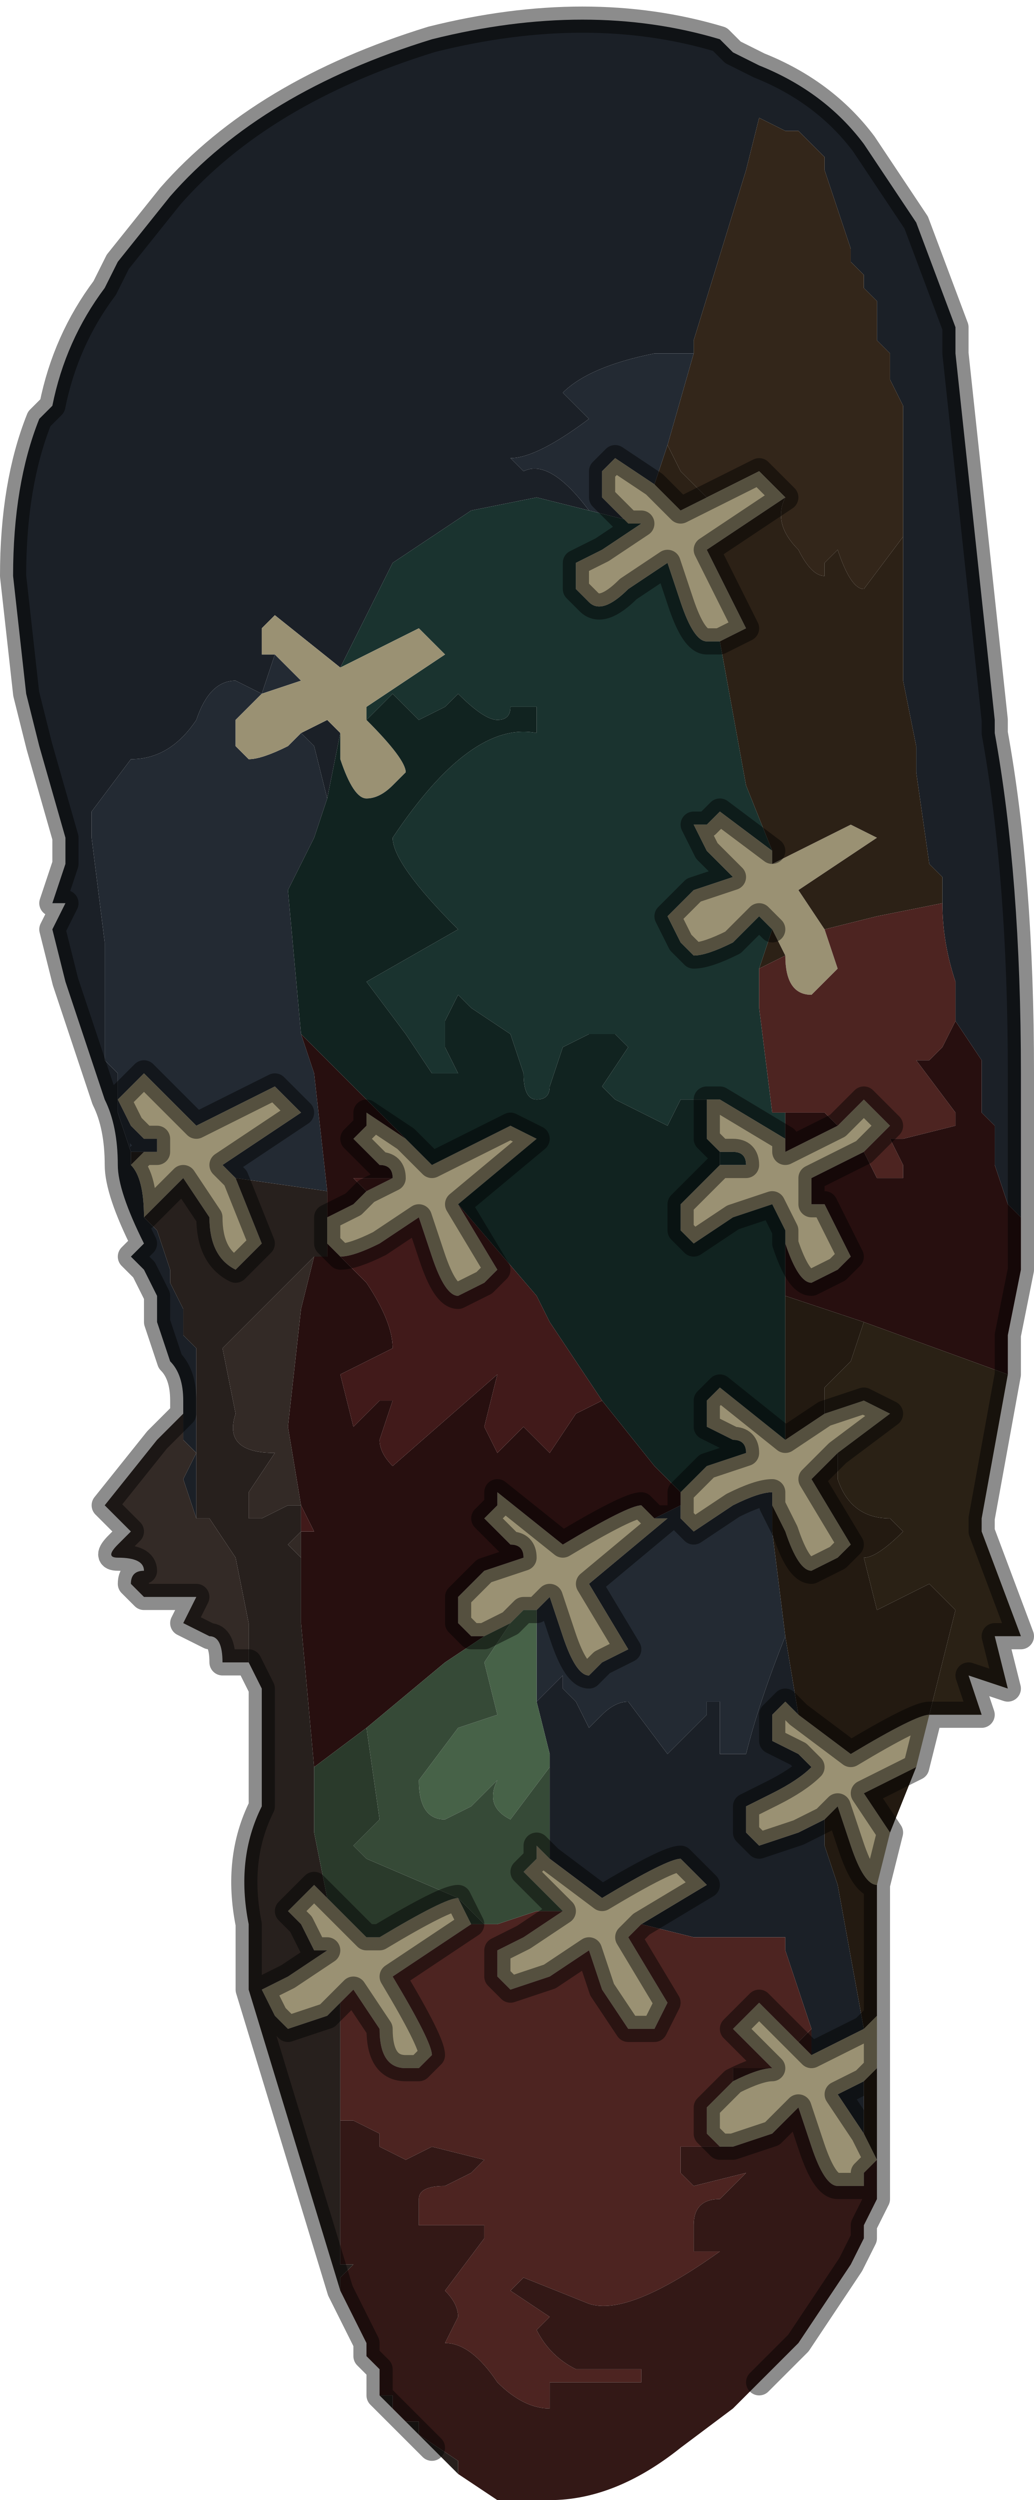 <?xml version="1.0" encoding="UTF-8" standalone="no"?>
<svg xmlns:xlink="http://www.w3.org/1999/xlink" height="9.55px" width="3.95px" xmlns="http://www.w3.org/2000/svg">
  <g transform="matrix(1.0, 0.0, 0.0, 1.0, 1.95, 4.8)">
    <path d="M1.5 -2.75 L1.5 -2.9 1.5 -3.05 1.5 -3.25 1.45 -3.35 1.45 -3.45 1.4 -3.5 1.4 -3.65 1.35 -3.7 1.35 -3.75 1.3 -3.8 1.3 -3.85 1.25 -4.0 1.2 -4.15 1.2 -4.2 1.1 -4.3 1.05 -4.3 1.05 -4.3 0.95 -4.35 0.9 -4.15 0.7 -3.5 0.7 -3.45 0.55 -3.45 Q0.3 -3.4 0.2 -3.3 L0.3 -3.2 Q0.1 -3.05 0.0 -3.05 L0.05 -3.0 Q0.15 -3.05 0.3 -2.85 L0.1 -2.9 -0.15 -2.85 -0.45 -2.65 -0.65 -2.25 -0.65 -2.25 -0.9 -2.45 -0.95 -2.4 -0.95 -2.3 -0.9 -2.3 -0.95 -2.15 -1.05 -2.2 Q-1.15 -2.2 -1.2 -2.05 -1.3 -1.9 -1.45 -1.9 L-1.6 -1.7 -1.6 -1.7 -1.6 -1.6 -1.55 -1.2 -1.55 -1.0 -1.55 -0.75 -1.5 -0.7 -1.5 -0.7 -1.5 -0.55 -1.45 -0.4 -1.45 -0.35 Q-1.4 -0.3 -1.4 -0.15 L-1.4 -0.15 -1.35 -0.1 -1.3 0.05 -1.3 0.1 -1.25 0.2 -1.25 0.3 -1.2 0.35 -1.2 0.4 -1.2 0.55 -1.2 0.85 -1.2 1.0 -1.25 0.85 -1.2 0.75 -1.25 0.7 -1.25 0.6 -1.25 0.55 Q-1.25 0.45 -1.3 0.4 L-1.35 0.25 -1.35 0.15 -1.4 0.05 -1.45 0.0 -1.4 -0.05 Q-1.5 -0.25 -1.5 -0.35 -1.5 -0.5 -1.55 -0.6 L-1.6 -0.75 -1.65 -0.9 -1.7 -1.05 -1.75 -1.25 -1.7 -1.35 -1.75 -1.35 -1.7 -1.5 -1.7 -1.6 -1.8 -1.95 -1.85 -2.15 -1.9 -2.6 Q-1.9 -2.95 -1.8 -3.2 L-1.75 -3.25 -1.75 -3.25 Q-1.7 -3.5 -1.55 -3.7 L-1.5 -3.8 -1.3 -4.05 Q-0.95 -4.45 -0.3 -4.65 0.3 -4.8 0.8 -4.65 L0.85 -4.6 0.95 -4.55 Q1.2 -4.45 1.35 -4.25 L1.55 -3.95 1.7 -3.55 1.7 -3.45 1.85 -2.05 1.85 -2.0 Q1.95 -1.45 1.95 -0.7 L1.95 -0.5 1.95 -0.15 1.95 -0.15 1.9 -0.2 1.85 -0.35 1.85 -0.5 1.8 -0.55 1.8 -0.75 1.7 -0.9 1.7 -1.05 Q1.65 -1.2 1.65 -1.35 L1.65 -1.45 1.6 -1.5 1.55 -1.85 1.55 -1.95 1.5 -2.2 1.5 -2.5 1.5 -2.75 M-0.95 -2.15 L-0.95 -2.15 M1.05 1.45 L1.1 1.75 1.05 1.7 1.0 1.75 1.0 1.85 1.1 1.9 1.15 1.95 Q1.1 2.0 1.0 2.05 0.9 2.1 0.9 2.1 L0.9 2.2 0.95 2.25 1.1 2.2 1.2 2.15 1.2 2.25 1.25 2.4 1.35 2.95 1.15 3.05 1.15 2.95 1.05 2.65 1.05 2.6 0.7 2.6 0.5 2.55 0.75 2.4 0.65 2.3 Q0.6 2.3 0.35 2.45 L0.15 2.3 0.15 1.95 0.15 1.9 0.1 1.7 0.2 1.6 0.2 1.65 0.25 1.7 0.3 1.8 0.35 1.75 Q0.4 1.7 0.45 1.7 L0.6 1.9 0.75 1.75 0.75 1.7 0.8 1.7 0.8 1.85 0.8 1.9 0.9 1.9 Q0.95 1.7 1.05 1.45 M1.35 3.35 L1.25 3.2 1.35 3.15 1.35 3.35 M-0.7 -1.75 L-0.75 -1.95 -0.8 -2.0 -0.7 -2.05 -0.65 -2.0 -0.7 -1.75" fill="#1b2027" fill-rule="evenodd" stroke="none"/>
    <path d="M0.7 -3.45 L0.7 -3.5 0.9 -4.15 0.95 -4.35 1.05 -4.3 1.05 -4.3 1.1 -4.3 1.2 -4.2 1.2 -4.15 1.25 -4.0 1.3 -3.85 1.3 -3.8 1.35 -3.75 1.35 -3.7 1.4 -3.65 1.4 -3.5 1.45 -3.45 1.45 -3.35 1.5 -3.25 1.5 -3.05 1.5 -2.9 1.5 -2.75 1.5 -2.75 1.35 -2.55 Q1.3 -2.55 1.25 -2.7 L1.2 -2.65 1.2 -2.6 Q1.15 -2.6 1.1 -2.7 1.0 -2.8 1.05 -2.9 L1.05 -2.9 0.95 -3.0 0.75 -2.9 0.65 -3.0 0.6 -3.1 0.7 -3.45" fill="#33261a" fill-rule="evenodd" stroke="none"/>
    <path d="M-1.45 -0.4 L-1.5 -0.55 -1.5 -0.7 -1.5 -0.7 -1.55 -0.75 -1.55 -1.0 -1.55 -1.2 -1.6 -1.6 -1.6 -1.7 -1.6 -1.7 -1.45 -1.9 Q-1.3 -1.9 -1.2 -2.05 -1.15 -2.2 -1.05 -2.2 L-0.95 -2.15 -0.9 -2.3 -0.85 -2.25 -0.8 -2.2 -0.8 -2.2 -0.95 -2.15 -1.05 -2.05 -1.05 -1.95 -1.0 -1.9 Q-0.95 -1.9 -0.85 -1.95 L-0.8 -2.0 -0.75 -1.95 -0.7 -1.75 -0.75 -1.6 -0.85 -1.4 -0.8 -0.85 -0.75 -0.7 -0.7 -0.25 -1.05 -0.3 -1.05 -0.3 -1.1 -0.35 -0.8 -0.55 -0.9 -0.65 -1.2 -0.5 -1.4 -0.7 -1.45 -0.65 -1.5 -0.6 -1.45 -0.5 -1.4 -0.45 Q-1.35 -0.45 -1.35 -0.45 L-1.35 -0.4 -1.4 -0.4 -1.45 -0.4 M0.3 -2.85 Q0.15 -3.05 0.05 -3.0 L0.0 -3.05 Q0.1 -3.05 0.3 -3.2 L0.2 -3.3 Q0.3 -3.4 0.55 -3.45 L0.7 -3.45 0.6 -3.1 0.55 -2.95 0.4 -3.05 0.35 -3.0 0.35 -2.9 0.45 -2.8 0.5 -2.8 0.3 -2.85 M1.0 0.95 L1.0 1.05 1.05 1.45 Q0.95 1.7 0.9 1.9 L0.8 1.9 0.8 1.85 0.8 1.7 0.75 1.7 0.75 1.75 0.6 1.9 0.45 1.7 Q0.4 1.7 0.35 1.75 L0.3 1.8 0.25 1.7 0.2 1.65 0.2 1.6 0.1 1.7 0.1 1.35 0.15 1.3 0.2 1.45 Q0.25 1.6 0.3 1.6 L0.35 1.55 0.45 1.5 0.3 1.25 0.6 1.0 0.55 1.0 0.65 0.95 0.65 1.0 0.7 1.05 0.85 0.95 Q0.95 0.9 1.0 0.9 L1.0 0.95" fill="#232a33" fill-rule="evenodd" stroke="none"/>
    <path d="M-0.65 -2.25 L-0.45 -2.65 -0.15 -2.85 0.1 -2.9 0.3 -2.85 0.5 -2.8 0.5 -2.8 0.35 -2.7 0.25 -2.65 0.25 -2.55 0.3 -2.5 Q0.35 -2.45 0.45 -2.55 L0.6 -2.65 0.65 -2.5 Q0.7 -2.35 0.75 -2.35 L0.8 -2.35 0.9 -1.8 1.0 -1.55 0.8 -1.7 0.75 -1.65 0.7 -1.65 0.75 -1.55 0.8 -1.5 0.85 -1.45 0.85 -1.45 0.7 -1.4 0.6 -1.3 0.65 -1.2 0.7 -1.15 Q0.75 -1.15 0.85 -1.2 L0.95 -1.3 1.0 -1.25 1.0 -1.25 0.95 -1.1 0.95 -0.95 1.0 -0.55 1.05 -0.55 1.05 -0.45 0.8 -0.6 0.75 -0.6 0.65 -0.6 0.6 -0.5 0.4 -0.6 0.35 -0.65 0.45 -0.8 0.4 -0.85 0.3 -0.85 0.3 -0.85 0.2 -0.8 0.15 -0.65 Q0.15 -0.6 0.1 -0.6 0.05 -0.6 0.05 -0.7 L0.0 -0.85 -0.15 -0.95 -0.2 -1.0 -0.25 -0.9 -0.25 -0.8 -0.2 -0.7 -0.2 -0.7 -0.25 -0.7 -0.3 -0.7 -0.4 -0.85 -0.55 -1.05 -0.2 -1.25 Q-0.45 -1.5 -0.45 -1.6 -0.15 -2.05 0.1 -2.0 L0.1 -2.1 0.0 -2.1 Q0.0 -2.05 -0.05 -2.05 -0.1 -2.05 -0.2 -2.15 L-0.25 -2.1 -0.35 -2.05 -0.45 -2.15 -0.5 -2.1 -0.55 -2.05 -0.55 -2.1 -0.25 -2.3 -0.35 -2.4 -0.65 -2.25 M0.8 -0.35 L0.8 -0.4 0.85 -0.4 Q0.9 -0.4 0.9 -0.35 L0.9 -0.35 0.8 -0.35" fill="#1a332f" fill-rule="evenodd" stroke="none"/>
    <path d="M-1.4 -0.15 Q-1.4 -0.3 -1.45 -0.35 L-1.4 -0.4 -1.35 -0.4 -1.35 -0.45 Q-1.35 -0.45 -1.4 -0.45 L-1.45 -0.5 -1.5 -0.6 -1.45 -0.65 -1.4 -0.7 -1.2 -0.5 -0.9 -0.65 -0.8 -0.55 -1.1 -0.35 -1.05 -0.3 -0.95 -0.05 -1.0 0.0 -1.05 0.05 Q-1.15 0.0 -1.15 -0.15 L-1.25 -0.3 -1.35 -0.2 -1.4 -0.15 M-0.95 -2.15 L-0.95 -2.15 -0.8 -2.2 -0.8 -2.2 -0.85 -2.25 -0.9 -2.3 -0.95 -2.3 -0.95 -2.4 -0.9 -2.45 -0.65 -2.25 -0.65 -2.25 -0.35 -2.4 -0.25 -2.3 -0.55 -2.1 -0.55 -2.05 Q-0.4 -1.9 -0.4 -1.85 L-0.45 -1.8 Q-0.5 -1.75 -0.55 -1.75 -0.6 -1.75 -0.65 -1.9 L-0.65 -2.0 -0.7 -2.05 -0.8 -2.0 -0.85 -1.95 Q-0.95 -1.9 -1.0 -1.9 L-1.05 -1.95 -1.05 -2.05 -0.95 -2.15 M0.75 -2.9 L0.95 -3.0 1.05 -2.9 1.05 -2.9 0.75 -2.7 0.9 -2.4 0.8 -2.35 0.8 -2.35 0.75 -2.35 Q0.7 -2.35 0.65 -2.5 L0.6 -2.65 0.45 -2.55 Q0.35 -2.45 0.3 -2.5 L0.25 -2.55 0.25 -2.65 0.35 -2.7 0.5 -2.8 0.5 -2.8 0.45 -2.8 0.35 -2.9 0.35 -3.0 0.4 -3.05 0.55 -2.95 0.65 -2.85 0.75 -2.9 M1.0 -1.55 L1.0 -1.5 1.3 -1.65 1.4 -1.6 1.1 -1.4 1.2 -1.25 1.25 -1.1 1.2 -1.05 Q1.15 -1.0 1.15 -1.0 1.05 -1.0 1.05 -1.15 L1.05 -1.15 1.0 -1.25 0.95 -1.3 0.85 -1.2 Q0.75 -1.15 0.7 -1.15 L0.65 -1.2 0.6 -1.3 0.7 -1.4 0.85 -1.45 0.85 -1.45 0.8 -1.5 0.75 -1.55 0.7 -1.65 0.75 -1.65 0.8 -1.7 1.0 -1.55 M0.75 -0.6 L0.8 -0.6 1.05 -0.45 1.05 -0.4 1.25 -0.5 1.35 -0.6 1.45 -0.5 1.35 -0.4 1.15 -0.3 1.15 -0.2 1.2 -0.2 1.3 0.0 1.25 0.05 1.15 0.1 Q1.1 0.1 1.05 -0.05 L1.05 -0.1 1.0 -0.2 0.85 -0.15 0.7 -0.05 0.65 -0.1 0.65 -0.2 0.75 -0.3 0.8 -0.35 0.9 -0.35 0.9 -0.35 Q0.9 -0.4 0.85 -0.4 L0.8 -0.4 0.75 -0.45 0.75 -0.6 M-0.4 -0.45 L-0.4 -0.45 -0.3 -0.35 0.0 -0.5 0.1 -0.45 -0.2 -0.2 -0.2 -0.2 -0.05 0.05 -0.1 0.1 -0.2 0.15 Q-0.25 0.15 -0.3 0.0 L-0.35 -0.15 -0.5 -0.05 Q-0.6 0.0 -0.65 0.0 L-0.65 0.0 -0.7 -0.05 -0.7 -0.15 -0.6 -0.2 -0.55 -0.25 -0.45 -0.3 -0.45 -0.3 Q-0.45 -0.35 -0.5 -0.35 L-0.55 -0.4 -0.6 -0.45 -0.55 -0.5 -0.55 -0.55 -0.4 -0.45 M0.65 0.9 L0.75 0.8 0.9 0.75 Q0.9 0.7 0.85 0.7 L0.75 0.65 0.75 0.55 0.8 0.5 1.05 0.7 1.2 0.6 1.35 0.55 1.45 0.6 1.25 0.75 1.15 0.85 1.3 1.1 1.25 1.15 1.15 1.2 Q1.1 1.2 1.05 1.05 L1.0 0.95 1.0 0.9 Q0.95 0.9 0.85 0.95 L0.7 1.05 0.65 1.0 0.65 0.95 0.65 0.9 M1.1 1.75 L1.3 1.9 Q1.55 1.75 1.6 1.75 L1.55 1.95 1.35 2.05 1.45 2.2 1.4 2.4 Q1.35 2.4 1.3 2.25 L1.25 2.1 1.2 2.15 1.1 2.2 0.95 2.25 0.9 2.2 0.9 2.1 Q0.9 2.1 1.0 2.05 1.1 2.0 1.15 1.95 L1.1 1.9 1.0 1.85 1.0 1.75 1.05 1.7 1.1 1.75 M-0.1 1.45 L-0.15 1.45 -0.2 1.4 -0.2 1.3 -0.1 1.2 0.05 1.15 Q0.05 1.1 0.0 1.1 L-0.05 1.05 -0.1 1.0 -0.05 0.95 -0.05 0.9 0.2 1.1 Q0.45 0.95 0.5 0.95 L0.55 1.0 0.6 1.0 0.3 1.25 0.45 1.5 0.35 1.55 0.3 1.6 Q0.25 1.6 0.2 1.45 L0.15 1.3 0.1 1.35 0.05 1.35 0.0 1.4 0.0 1.4 -0.1 1.45 M0.2 2.5 L0.15 2.45 0.1 2.4 0.05 2.35 0.1 2.3 0.1 2.25 0.15 2.3 0.35 2.45 Q0.6 2.3 0.65 2.3 L0.75 2.4 0.5 2.55 0.45 2.6 0.6 2.85 0.55 2.95 0.45 2.95 0.35 2.8 0.3 2.65 0.15 2.75 0.0 2.8 -0.05 2.75 -0.05 2.65 0.05 2.6 0.2 2.5 M1.15 3.05 L1.35 2.95 Q1.35 2.95 1.4 2.9 L1.4 2.95 1.4 3.1 1.35 3.15 1.25 3.2 1.35 3.35 1.4 3.45 1.35 3.5 1.35 3.55 1.3 3.55 1.25 3.55 Q1.2 3.55 1.15 3.4 L1.1 3.25 1.0 3.35 0.85 3.4 0.8 3.4 0.75 3.35 0.75 3.25 0.85 3.15 Q0.95 3.1 1.0 3.1 L0.95 3.05 0.9 3.0 0.85 2.95 0.9 2.9 0.95 2.85 1.1 3.0 1.15 3.05 M-0.15 2.55 L-0.45 2.75 Q-0.3 3.0 -0.3 3.05 L-0.35 3.1 -0.4 3.1 Q-0.5 3.1 -0.5 2.95 L-0.6 2.8 -0.65 2.85 -0.7 2.9 -0.85 2.95 -0.9 2.9 -0.95 2.8 -0.85 2.75 -0.7 2.65 -0.7 2.65 -0.75 2.65 -0.8 2.55 -0.85 2.5 -0.8 2.45 -0.75 2.4 -0.7 2.45 -0.55 2.6 -0.55 2.6 -0.5 2.6 Q-0.25 2.45 -0.2 2.45 L-0.15 2.55" fill="#9a9173" fill-rule="evenodd" stroke="none"/>
    <path d="M1.5 -2.75 L1.5 -2.5 1.5 -2.2 1.55 -1.95 1.55 -1.85 1.6 -1.5 1.65 -1.45 1.65 -1.35 1.4 -1.3 1.2 -1.25 1.1 -1.4 1.4 -1.6 1.3 -1.65 1.0 -1.5 1.0 -1.55 0.9 -1.8 0.8 -2.35 0.8 -2.35 0.9 -2.4 0.75 -2.7 1.05 -2.9 Q1.0 -2.8 1.1 -2.7 1.15 -2.6 1.2 -2.6 L1.2 -2.65 1.25 -2.7 Q1.3 -2.55 1.35 -2.55 L1.5 -2.75 1.5 -2.75 M0.6 -3.1 L0.65 -3.0 0.75 -2.9 0.65 -2.85 0.55 -2.95 0.6 -3.1 M1.0 -1.25 L1.05 -1.15 1.05 -1.15 0.95 -1.1 1.0 -1.25 1.0 -1.25" fill="#2c2116" fill-rule="evenodd" stroke="none"/>
    <path d="M1.65 -1.35 Q1.65 -1.2 1.7 -1.05 L1.7 -0.9 1.65 -0.8 1.6 -0.75 1.55 -0.75 1.7 -0.55 1.7 -0.5 1.5 -0.45 1.45 -0.45 1.5 -0.35 1.5 -0.3 1.4 -0.3 1.35 -0.4 1.45 -0.5 1.35 -0.6 1.25 -0.5 1.2 -0.55 1.05 -0.55 1.0 -0.55 0.95 -0.95 0.95 -1.1 1.05 -1.15 Q1.05 -1.0 1.15 -1.0 1.15 -1.0 1.2 -1.05 L1.25 -1.1 1.2 -1.25 1.4 -1.3 1.65 -1.35 M1.15 -0.2 L1.25 -0.2 1.2 -0.2 1.2 -0.2 1.15 -0.2 M0.2 2.5 L0.05 2.6 -0.05 2.65 -0.05 2.75 0.0 2.8 0.15 2.75 0.3 2.65 0.35 2.8 0.45 2.95 0.55 2.95 0.6 2.85 0.45 2.6 0.5 2.55 0.7 2.6 1.05 2.6 1.05 2.65 1.15 2.95 1.1 3.0 0.95 2.85 0.9 2.9 0.85 2.95 0.9 3.0 0.95 3.05 1.0 3.1 0.95 3.1 0.85 3.1 0.85 3.15 0.75 3.25 0.75 3.35 0.8 3.4 0.7 3.4 0.65 3.4 0.65 3.5 0.7 3.55 0.9 3.5 0.8 3.6 Q0.7 3.6 0.7 3.7 L0.7 3.8 0.8 3.8 Q0.45 4.05 0.3 4.0 L0.05 3.9 0.0 3.95 0.15 4.05 0.1 4.1 Q0.15 4.2 0.25 4.25 L0.5 4.25 0.5 4.3 0.15 4.3 0.15 4.4 Q0.05 4.4 -0.05 4.3 -0.15 4.15 -0.25 4.15 L-0.2 4.05 Q-0.2 4.0 -0.25 3.95 L-0.1 3.75 -0.1 3.7 -0.2 3.7 -0.35 3.7 -0.35 3.6 Q-0.35 3.55 -0.25 3.55 L-0.15 3.5 -0.1 3.45 -0.3 3.4 -0.4 3.45 -0.5 3.4 -0.5 3.35 Q-0.6 3.3 -0.6 3.3 L-0.65 3.3 -0.65 3.2 -0.65 2.85 -0.6 2.8 -0.5 2.95 Q-0.5 3.1 -0.4 3.1 L-0.35 3.1 -0.3 3.05 Q-0.3 3.0 -0.45 2.75 L-0.15 2.55 -0.1 2.55 -0.05 2.55 0.1 2.5 0.2 2.5" fill="#4d2421" fill-rule="evenodd" stroke="none"/>
    <path d="M-0.55 -2.05 L-0.5 -2.1 -0.45 -2.15 -0.35 -2.05 -0.25 -2.1 -0.2 -2.15 Q-0.1 -2.05 -0.05 -2.05 0.0 -2.05 0.0 -2.1 L0.1 -2.1 0.1 -2.0 Q-0.15 -2.05 -0.45 -1.6 -0.45 -1.5 -0.2 -1.25 L-0.55 -1.05 -0.4 -0.85 -0.3 -0.7 -0.25 -0.7 -0.2 -0.7 -0.2 -0.7 -0.25 -0.8 -0.25 -0.9 -0.2 -1.0 -0.15 -0.95 0.0 -0.85 0.05 -0.7 Q0.05 -0.6 0.1 -0.6 0.15 -0.6 0.15 -0.65 L0.2 -0.8 0.3 -0.85 0.3 -0.85 0.4 -0.85 0.45 -0.8 0.35 -0.65 0.4 -0.6 0.6 -0.5 0.65 -0.6 0.75 -0.6 0.75 -0.45 0.8 -0.4 0.8 -0.35 0.75 -0.3 0.65 -0.2 0.65 -0.1 0.7 -0.05 0.85 -0.15 1.0 -0.2 1.05 -0.1 1.05 0.15 1.05 0.7 0.8 0.5 0.75 0.55 0.75 0.65 0.85 0.7 Q0.9 0.7 0.9 0.75 L0.75 0.8 0.65 0.9 0.55 0.8 0.35 0.55 0.15 0.25 0.1 0.15 -0.2 -0.2 0.1 -0.45 0.0 -0.5 -0.3 -0.35 -0.4 -0.45 -0.4 -0.45 -0.4 -0.45 -0.8 -0.85 -0.85 -1.4 -0.75 -1.6 -0.7 -1.75 -0.65 -2.0 -0.65 -1.9 Q-0.6 -1.75 -0.55 -1.75 -0.5 -1.75 -0.45 -1.8 L-0.4 -1.85 Q-0.4 -1.9 -0.55 -2.05" fill="#112320" fill-rule="evenodd" stroke="none"/>
    <path d="M1.7 -0.9 L1.8 -0.75 1.8 -0.55 1.85 -0.5 1.85 -0.35 1.9 -0.2 1.95 -0.15 1.95 -0.15 1.95 0.05 1.9 0.3 1.9 0.45 1.35 0.25 1.05 0.15 1.05 -0.1 1.05 -0.05 Q1.1 0.1 1.15 0.1 L1.25 0.05 1.3 0.0 1.2 -0.2 1.2 -0.2 1.25 -0.2 1.15 -0.2 1.15 -0.3 1.35 -0.4 1.4 -0.3 1.5 -0.3 1.5 -0.35 1.45 -0.45 1.5 -0.45 1.7 -0.5 1.7 -0.55 1.55 -0.75 1.6 -0.75 1.65 -0.8 1.7 -0.9 M1.05 -0.45 L1.05 -0.55 1.2 -0.55 1.25 -0.5 1.05 -0.4 1.05 -0.45 M-0.4 -0.45 L-0.55 -0.55 -0.55 -0.5 -0.6 -0.45 -0.55 -0.4 -0.5 -0.35 Q-0.45 -0.35 -0.45 -0.3 L-0.45 -0.3 -0.6 -0.3 -0.55 -0.25 -0.6 -0.2 -0.7 -0.15 -0.7 -0.05 -0.65 0.0 -0.6 0.05 -0.55 0.1 Q-0.45 0.25 -0.45 0.35 L-0.65 0.45 -0.6 0.65 -0.5 0.55 -0.45 0.55 -0.5 0.7 Q-0.5 0.75 -0.45 0.8 L-0.05 0.45 -0.05 0.45 -0.1 0.65 -0.05 0.75 0.05 0.65 0.15 0.75 0.25 0.6 0.35 0.55 0.55 0.8 0.65 0.9 0.65 0.95 0.55 1.0 0.5 0.95 Q0.45 0.95 0.2 1.1 L-0.05 0.9 -0.05 0.95 -0.1 1.0 -0.05 1.05 0.0 1.1 Q0.05 1.1 0.05 1.15 L-0.1 1.2 -0.2 1.3 -0.2 1.4 -0.15 1.45 -0.1 1.45 -0.25 1.55 -0.55 1.8 -0.75 1.95 -0.8 1.4 -0.8 1.15 -0.8 1.05 -0.75 1.05 -0.8 0.95 -0.85 0.65 -0.8 0.2 -0.75 0.0 -0.7 0.0 -0.7 -0.25 -0.75 -0.7 -0.8 -0.85 -0.4 -0.45 -0.4 -0.45" fill="#270f0f" fill-rule="evenodd" stroke="none"/>
    <path d="M1.2 0.6 L1.2 0.5 1.25 0.45 1.3 0.4 1.35 0.25 1.9 0.45 1.8 1.0 1.8 1.05 1.95 1.45 1.85 1.45 1.9 1.65 1.75 1.6 1.8 1.75 1.65 1.75 1.6 1.75 1.7 1.35 1.65 1.3 1.6 1.25 1.5 1.3 1.4 1.35 1.35 1.15 Q1.4 1.15 1.5 1.05 L1.45 1.0 Q1.3 1.0 1.25 0.85 L1.25 0.75 1.45 0.6 1.35 0.55 1.2 0.6" fill="#2a2115" fill-rule="evenodd" stroke="none"/>
    <path d="M1.05 0.7 L1.05 0.15 1.35 0.25 1.3 0.4 1.25 0.45 1.2 0.5 1.2 0.6 1.05 0.7 M1.25 0.75 L1.25 0.85 Q1.3 1.0 1.45 1.0 L1.5 1.05 Q1.4 1.15 1.35 1.15 L1.4 1.35 1.5 1.3 1.6 1.25 1.65 1.3 1.7 1.35 1.6 1.75 Q1.55 1.75 1.3 1.9 L1.1 1.75 1.05 1.45 1.0 1.05 1.0 0.95 1.05 1.05 Q1.1 1.2 1.15 1.2 L1.25 1.15 1.3 1.1 1.15 0.85 1.25 0.75 M1.2 2.15 L1.25 2.1 1.3 2.25 Q1.35 2.4 1.4 2.4 L1.4 2.9 Q1.35 2.95 1.35 2.95 L1.25 2.4 1.2 2.25 1.2 2.15 M1.45 2.2 L1.35 2.05 1.55 1.95 1.45 2.2 M1.35 3.55 L1.35 3.5 1.35 3.55 M1.4 3.45 L1.35 3.35 1.35 3.15 1.4 3.1 1.4 3.35 1.4 3.45" fill="#231a11" fill-rule="evenodd" stroke="none"/>
    <path d="M-0.45 -0.3 L-0.55 -0.25 -0.6 -0.3 -0.45 -0.3 M-0.65 0.0 L-0.65 0.0 Q-0.6 0.0 -0.5 -0.05 L-0.35 -0.15 -0.3 0.0 Q-0.25 0.15 -0.2 0.15 L-0.1 0.1 -0.05 0.05 -0.2 -0.2 -0.2 -0.2 0.1 0.15 0.15 0.25 0.35 0.55 0.25 0.6 0.15 0.75 0.05 0.65 -0.05 0.75 -0.1 0.65 -0.05 0.45 -0.05 0.45 -0.45 0.8 Q-0.5 0.75 -0.5 0.7 L-0.45 0.55 -0.5 0.55 -0.6 0.65 -0.65 0.45 -0.45 0.35 Q-0.45 0.25 -0.55 0.1 L-0.6 0.05 -0.65 0.0 M-0.8 0.95 L-0.75 1.05 -0.8 1.05 -0.8 0.95" fill="#411a1a" fill-rule="evenodd" stroke="none"/>
    <path d="M0.1 1.35 L0.1 1.7 0.15 1.9 0.15 1.95 0.0 2.15 Q-0.1 2.1 -0.05 2.0 L-0.15 2.1 -0.25 2.15 Q-0.35 2.15 -0.35 2.0 L-0.2 1.8 -0.05 1.75 -0.1 1.55 0.0 1.4 0.0 1.4 0.05 1.35 0.1 1.35" fill="#476248" fill-rule="evenodd" stroke="none"/>
    <path d="M0.0 1.4 L-0.1 1.55 -0.05 1.75 -0.2 1.8 -0.35 2.0 Q-0.35 2.15 -0.25 2.15 L-0.15 2.1 -0.05 2.0 Q-0.1 2.1 0.0 2.15 L0.15 1.95 0.15 2.3 0.1 2.25 0.1 2.3 0.05 2.35 0.1 2.4 0.15 2.45 0.2 2.5 0.1 2.5 -0.05 2.55 -0.1 2.55 -0.2 2.45 -0.55 2.3 -0.6 2.25 -0.5 2.15 -0.55 1.8 -0.25 1.55 -0.1 1.45 0.0 1.4" fill="#364a37" fill-rule="evenodd" stroke="none"/>
    <path d="M1.15 2.95 L1.15 3.05 1.1 3.0 1.15 2.95 M1.0 3.1 Q0.95 3.1 0.85 3.15 L0.75 3.25 0.85 3.15 0.85 3.1 0.95 3.1 1.0 3.1 M0.8 3.4 L0.85 3.4 1.0 3.35 1.1 3.25 1.15 3.4 Q1.2 3.55 1.25 3.55 L1.3 3.55 1.35 3.55 1.35 3.5 1.4 3.45 1.4 3.35 1.4 3.6 1.35 3.7 1.35 3.75 1.3 3.85 1.2 4.0 1.1 4.15 1.0 4.25 0.95 4.3 0.85 4.4 0.65 4.55 Q0.4 4.75 0.15 4.75 L0.0 4.75 -0.05 4.75 -0.2 4.65 -0.2 4.6 -0.35 4.5 -0.35 4.45 -0.4 4.45 -0.45 4.4 -0.45 4.35 -0.5 4.35 -0.5 4.35 -0.5 4.25 -0.55 4.2 -0.55 4.15 -0.65 3.95 -0.65 3.9 -0.6 3.85 -0.65 3.85 -0.65 3.3 -0.6 3.3 Q-0.6 3.3 -0.5 3.35 L-0.5 3.4 -0.4 3.45 -0.3 3.4 -0.1 3.45 -0.15 3.5 -0.25 3.55 Q-0.35 3.55 -0.35 3.6 L-0.35 3.7 -0.2 3.7 -0.1 3.7 -0.1 3.75 -0.25 3.95 Q-0.2 4.0 -0.2 4.05 L-0.25 4.15 Q-0.15 4.15 -0.05 4.3 0.05 4.4 0.15 4.4 L0.15 4.3 0.5 4.3 0.5 4.25 0.25 4.25 Q0.15 4.2 0.1 4.1 L0.15 4.05 0.0 3.95 0.05 3.9 0.3 4.0 Q0.45 4.05 0.8 3.8 L0.7 3.8 0.7 3.7 Q0.7 3.6 0.8 3.6 L0.9 3.5 0.7 3.55 0.65 3.5 0.65 3.4 0.7 3.4 0.8 3.4" fill="#331816" fill-rule="evenodd" stroke="none"/>
    <path d="M-1.2 1.0 L-1.2 0.85 -1.2 0.55 -1.2 0.4 -1.2 0.35 -1.25 0.3 -1.25 0.2 -1.3 0.1 -1.3 0.05 -1.35 -0.1 -1.4 -0.15 -1.4 -0.15 -1.35 -0.2 -1.25 -0.3 -1.15 -0.15 Q-1.15 0.0 -1.05 0.05 L-1.0 0.0 -0.95 -0.05 -1.05 -0.3 -1.05 -0.3 -0.7 -0.25 -0.7 0.0 -0.75 0.0 -1.1 0.35 -1.05 0.6 Q-1.1 0.75 -0.9 0.75 L-1.0 0.9 -1.0 1.0 -0.95 1.0 -0.85 0.95 -0.8 0.95 -0.8 1.05 -0.85 1.1 -0.8 1.15 -0.8 1.4 -0.75 1.95 -0.75 2.2 -0.7 2.45 -0.75 2.4 -0.8 2.45 -0.85 2.5 -0.8 2.55 -0.75 2.65 -0.7 2.65 -0.7 2.65 -0.85 2.75 -0.95 2.8 -0.9 2.9 -0.85 2.95 -0.7 2.9 -0.65 2.85 -0.65 3.2 -0.65 3.3 -0.65 3.85 -0.6 3.85 -0.65 3.9 -0.65 3.95 -1.0 2.8 -1.0 2.55 Q-1.05 2.3 -0.95 2.1 L-0.95 1.95 -0.95 1.95 -0.95 1.65 -1.0 1.55 -1.0 1.4 -1.05 1.15 -1.05 1.15 -1.15 1.0 -1.2 1.0 M-1.45 -0.35 L-1.45 -0.4 -1.4 -0.4 -1.45 -0.35 M-0.5 4.35 L-0.5 4.35 -0.45 4.35 -0.45 4.4 -0.4 4.45 -0.35 4.45 -0.35 4.5 -0.2 4.6 -0.2 4.65 -0.3 4.55 -0.35 4.5 -0.4 4.45 -0.4 4.45 -0.5 4.35" fill="#27201d" fill-rule="evenodd" stroke="none"/>
    <path d="M-1.25 0.6 L-1.25 0.7 -1.2 0.75 -1.25 0.85 -1.2 1.0 -1.15 1.0 -1.05 1.15 -1.05 1.15 -1.0 1.4 -1.0 1.55 -1.1 1.55 Q-1.1 1.45 -1.15 1.45 L-1.25 1.4 -1.25 1.4 -1.2 1.3 -1.25 1.3 -1.4 1.3 -1.45 1.25 Q-1.45 1.2 -1.4 1.2 L-1.4 1.2 Q-1.4 1.15 -1.5 1.15 -1.55 1.15 -1.5 1.1 L-1.45 1.05 -1.5 1.0 -1.55 0.95 -1.35 0.7 -1.25 0.6 M-0.75 0.0 L-0.8 0.2 -0.85 0.65 -0.8 0.95 -0.85 0.95 -0.95 1.0 -1.0 1.0 -1.0 0.9 -0.9 0.75 Q-1.1 0.75 -1.05 0.6 L-1.1 0.35 -0.75 0.0 M-0.8 1.05 L-0.8 1.15 -0.85 1.1 -0.8 1.05" fill="#332a26" fill-rule="evenodd" stroke="none"/>
    <path d="M-0.1 2.55 L-0.15 2.55 -0.2 2.45 Q-0.25 2.45 -0.5 2.6 L-0.55 2.6 -0.55 2.6 -0.7 2.45 -0.75 2.2 -0.75 1.95 -0.55 1.8 -0.5 2.15 -0.6 2.25 -0.55 2.3 -0.2 2.45 -0.1 2.55" fill="#2a3a2b" fill-rule="evenodd" stroke="none"/>
    <path d="M1.95 -0.15 L1.95 -0.5 1.95 -0.7 Q1.95 -1.45 1.85 -2.0 L1.85 -2.05 1.7 -3.45 1.7 -3.55 1.55 -3.95 1.35 -4.25 Q1.2 -4.45 0.95 -4.55 L0.85 -4.6 0.8 -4.65 Q0.3 -4.8 -0.3 -4.65 -0.95 -4.45 -1.3 -4.05 L-1.5 -3.8 -1.55 -3.7 Q-1.7 -3.5 -1.75 -3.25 L-1.75 -3.25 -1.8 -3.2 Q-1.9 -2.95 -1.9 -2.6 L-1.85 -2.15 -1.8 -1.95 -1.7 -1.6 -1.7 -1.5 -1.75 -1.35 -1.7 -1.35 -1.75 -1.25 -1.7 -1.05 -1.65 -0.9 -1.6 -0.75 -1.55 -0.6 Q-1.5 -0.5 -1.5 -0.35 -1.5 -0.25 -1.4 -0.05 L-1.45 0.0 -1.4 0.05 -1.35 0.15 -1.35 0.25 -1.3 0.4 Q-1.25 0.45 -1.25 0.55 L-1.25 0.6 -1.35 0.7 -1.55 0.95 -1.5 1.0 -1.45 1.05 -1.5 1.1 Q-1.55 1.15 -1.5 1.15 -1.4 1.15 -1.4 1.2 L-1.4 1.2 Q-1.45 1.2 -1.45 1.25 L-1.4 1.3 -1.25 1.3 -1.2 1.3 -1.25 1.4 -1.25 1.4 -1.15 1.45 Q-1.1 1.45 -1.1 1.55 L-1.0 1.55 -0.95 1.65 -0.95 1.95 -0.95 1.95 -0.95 2.1 Q-1.05 2.3 -1.0 2.55 L-1.0 2.8 -0.65 3.95 -0.55 4.15 -0.55 4.2 -0.5 4.25 -0.5 4.35 -0.4 4.45 -0.4 4.45 -0.35 4.5 -0.3 4.55 M-1.4 -0.15 Q-1.4 -0.3 -1.45 -0.35 L-1.4 -0.4 -1.35 -0.4 -1.35 -0.45 Q-1.35 -0.45 -1.4 -0.45 L-1.45 -0.5 -1.5 -0.6 -1.45 -0.65 -1.4 -0.7 -1.2 -0.5 -0.9 -0.65 -0.8 -0.55 -1.1 -0.35 -1.05 -0.3 -0.95 -0.05 -1.0 0.0 -1.05 0.05 Q-1.15 0.0 -1.15 -0.15 L-1.25 -0.3 -1.35 -0.2 -1.4 -0.15 M0.75 -2.9 L0.95 -3.0 1.05 -2.9 1.05 -2.9 0.75 -2.7 0.9 -2.4 0.8 -2.35 0.75 -2.35 Q0.7 -2.35 0.65 -2.5 L0.6 -2.65 0.45 -2.55 Q0.35 -2.45 0.3 -2.5 L0.25 -2.55 0.25 -2.65 0.35 -2.7 0.5 -2.8 0.5 -2.8 0.45 -2.8 0.35 -2.9 0.35 -3.0 0.4 -3.05 0.55 -2.95 0.65 -2.85 0.75 -2.9 M0.8 -2.35 L0.8 -2.35 M1.0 -1.55 L0.8 -1.7 0.75 -1.65 0.7 -1.65 0.75 -1.55 0.8 -1.5 0.85 -1.45 0.85 -1.45 0.7 -1.4 0.6 -1.3 0.65 -1.2 0.7 -1.15 Q0.75 -1.15 0.85 -1.2 L0.95 -1.3 1.0 -1.25 M0.75 -0.6 L0.8 -0.6 1.05 -0.45 1.05 -0.4 1.25 -0.5 1.35 -0.6 1.45 -0.5 1.35 -0.4 1.15 -0.3 1.15 -0.2 1.2 -0.2 1.3 0.0 1.25 0.05 1.15 0.1 Q1.1 0.1 1.05 -0.05 L1.05 -0.1 1.0 -0.2 0.85 -0.15 0.7 -0.05 0.65 -0.1 0.65 -0.2 0.75 -0.3 0.8 -0.35 0.9 -0.35 0.9 -0.35 Q0.9 -0.4 0.85 -0.4 L0.8 -0.4 0.75 -0.45 0.75 -0.6 M-0.2 -0.2 L0.1 -0.45 0.0 -0.5 -0.3 -0.35 -0.4 -0.45 -0.4 -0.45 -0.55 -0.55 -0.55 -0.5 -0.6 -0.45 -0.55 -0.4 -0.5 -0.35 Q-0.45 -0.35 -0.45 -0.3 L-0.45 -0.3 -0.55 -0.25 -0.6 -0.2 -0.7 -0.15 -0.7 -0.05 -0.65 0.0 -0.65 0.0 Q-0.6 0.0 -0.5 -0.05 L-0.35 -0.15 -0.3 0.0 Q-0.25 0.15 -0.2 0.15 L-0.1 0.1 -0.05 0.05 -0.2 -0.2 -0.2 -0.2 M0.65 0.9 L0.75 0.8 0.9 0.75 Q0.9 0.7 0.85 0.7 L0.75 0.65 0.75 0.55 0.8 0.5 1.05 0.7 1.2 0.6 1.35 0.55 1.45 0.6 1.25 0.75 1.15 0.85 1.3 1.1 1.25 1.15 1.15 1.2 Q1.1 1.2 1.05 1.05 L1.0 0.95 1.0 0.9 Q0.95 0.9 0.85 0.95 L0.7 1.05 0.65 1.0 0.65 0.95 0.65 0.9 M1.9 0.45 L1.9 0.3 1.95 0.05 1.95 -0.15 M1.6 1.75 L1.65 1.75 1.8 1.75 1.75 1.6 1.9 1.65 1.85 1.45 1.95 1.45 1.8 1.05 1.8 1.0 1.9 0.45 M1.1 1.75 L1.3 1.9 Q1.55 1.75 1.6 1.75 L1.55 1.95 1.35 2.05 1.45 2.2 1.4 2.4 Q1.35 2.4 1.3 2.25 L1.25 2.1 1.2 2.15 1.1 2.2 0.95 2.25 0.9 2.2 0.9 2.1 Q0.9 2.1 1.0 2.05 1.1 2.0 1.15 1.95 L1.1 1.9 1.0 1.85 1.0 1.75 1.05 1.7 1.1 1.75 M-0.1 1.45 L-0.15 1.45 -0.2 1.4 -0.2 1.3 -0.1 1.2 0.05 1.15 Q0.05 1.1 0.0 1.1 L-0.05 1.05 -0.1 1.0 -0.05 0.95 -0.05 0.9 0.2 1.1 Q0.45 0.95 0.5 0.95 L0.55 1.0 0.6 1.0 0.3 1.25 0.45 1.5 0.35 1.55 0.3 1.6 Q0.25 1.6 0.2 1.45 L0.15 1.3 0.1 1.35 0.05 1.35 0.0 1.4 0.0 1.4 -0.1 1.45 M0.15 2.3 L0.1 2.25 0.1 2.3 0.05 2.35 0.1 2.4 0.15 2.45 0.2 2.5 0.05 2.6 -0.05 2.65 -0.05 2.75 0.0 2.8 0.15 2.75 0.3 2.65 0.35 2.8 0.45 2.95 0.55 2.95 0.6 2.85 0.45 2.6 0.5 2.55 0.75 2.4 0.65 2.3 Q0.6 2.3 0.35 2.45 L0.15 2.3 M1.15 3.05 L1.35 2.95 Q1.35 2.95 1.4 2.9 L1.4 2.4 M1.1 3.0 L1.15 3.05 M1.1 3.0 L0.95 2.85 0.9 2.9 0.85 2.95 0.9 3.0 0.95 3.05 1.0 3.1 Q0.95 3.1 0.85 3.15 L0.75 3.25 0.75 3.35 0.8 3.4 0.85 3.4 1.0 3.35 1.1 3.25 1.15 3.4 Q1.2 3.55 1.25 3.55 L1.3 3.55 1.35 3.55 1.35 3.5 1.4 3.45 1.35 3.35 1.25 3.2 1.35 3.15 1.4 3.1 1.4 2.95 1.4 2.9 M1.4 3.35 L1.4 3.1 M0.95 4.3 L1.0 4.25 1.1 4.15 1.2 4.0 1.3 3.85 1.35 3.75 1.35 3.7 1.4 3.6 1.4 3.35 M-0.15 2.55 L-0.45 2.75 Q-0.3 3.0 -0.3 3.05 L-0.35 3.1 -0.4 3.1 Q-0.5 3.1 -0.5 2.95 L-0.6 2.8 -0.65 2.85 -0.7 2.9 -0.85 2.95 -0.9 2.9 -0.95 2.8 -0.85 2.75 -0.7 2.65 -0.7 2.65 -0.75 2.65 -0.8 2.55 -0.85 2.5 -0.8 2.45 -0.75 2.4 -0.7 2.45 -0.55 2.6 -0.55 2.6 -0.5 2.6 Q-0.25 2.45 -0.2 2.45 L-0.15 2.55 Z" fill="none" stroke="#000000" stroke-linecap="round" stroke-linejoin="round" stroke-opacity="0.451" stroke-width="0.1"/>
  </g>
</svg>
